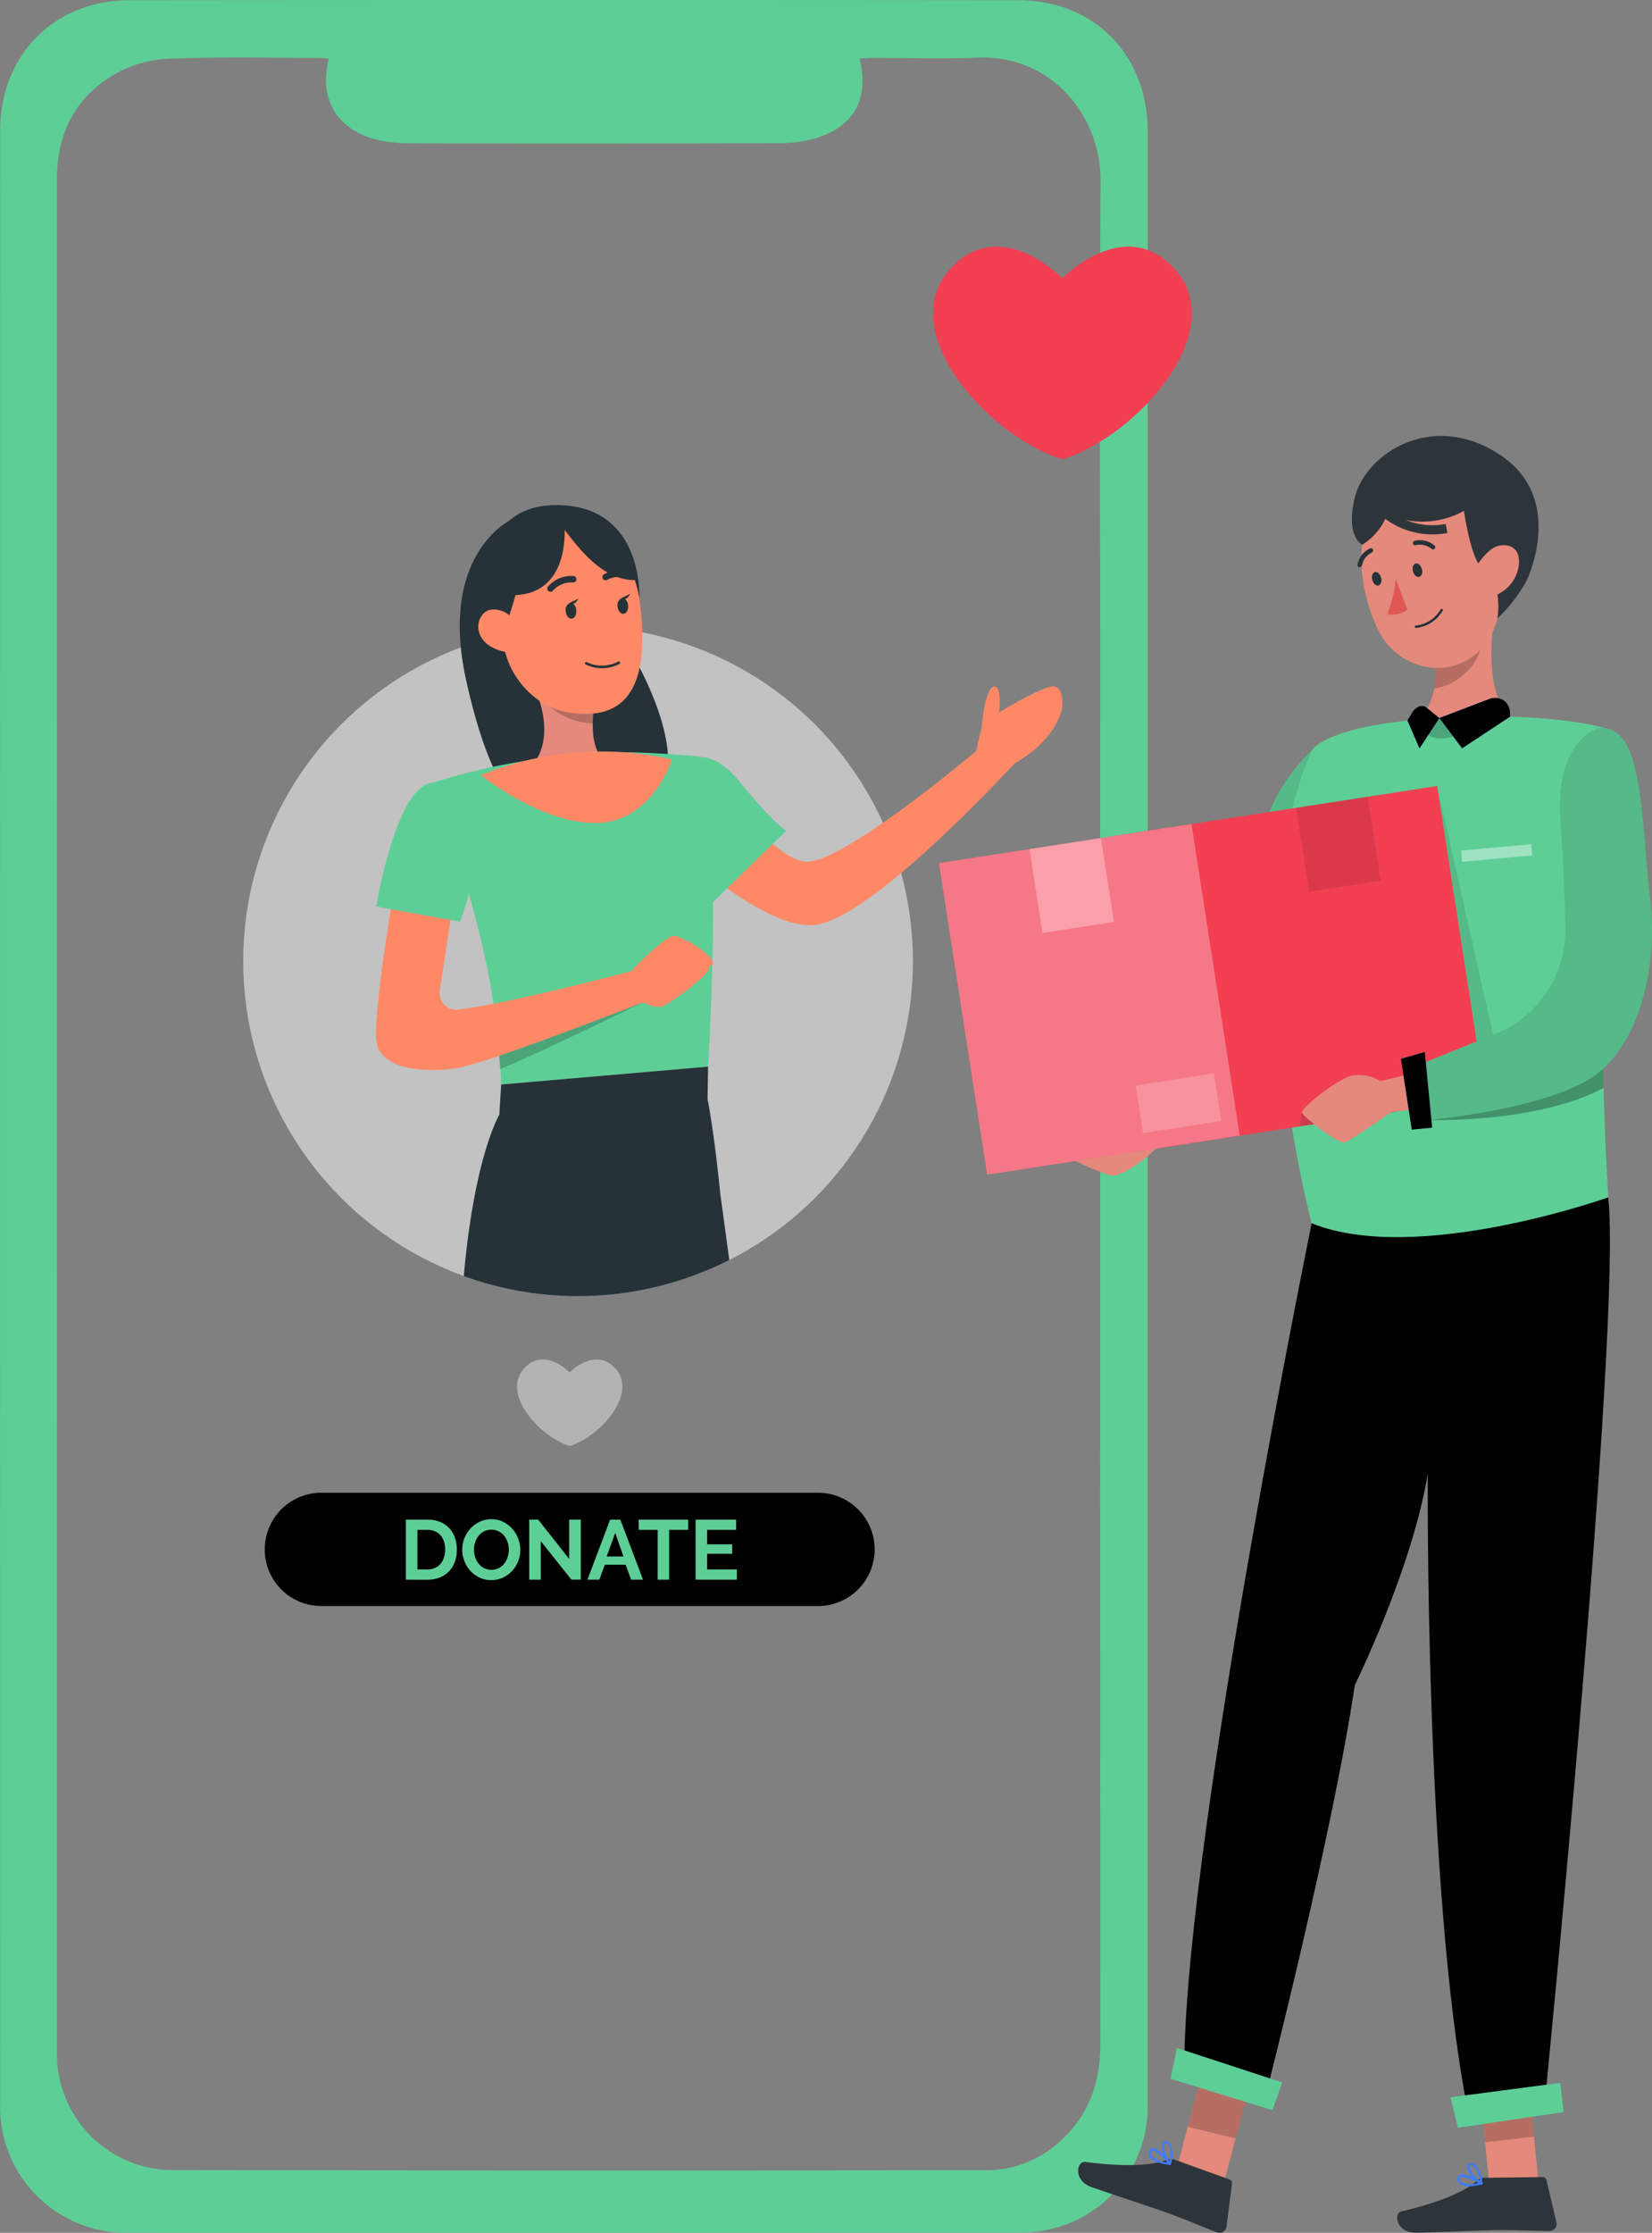 <svg xmlns="http://www.w3.org/2000/svg" width="180.507" height="243.883" viewBox="0 0 180.507 243.883"><rect x="0" y="0" width="180.507" height="243.883" fill="#808080" stroke="none"/><defs><style>.a{fill:#5ece97;}.b,.i,.v{fill:none;}.c,.q,.s{fill:#fff;}.c{opacity:0.4;}.d{fill:#dedede;opacity:0.7;}.d,.g,.q,.r,.u{isolation:isolate;}.e{fill:#ff8966;}.f{fill:#263238;}.g,.n,.s,.t{opacity:0.2;}.h{fill:#e4897b;}.i{stroke:#263238;stroke-linecap:round;stroke-linejoin:round;stroke-width:0.707px;}.j{fill:#de5753;}.k,.r{opacity:0.1;}.l,.t{fill:#2e353a;}.m{fill:#407bff;}.o,.q{opacity:0.3;}.p{fill:#f23f52;}.v{stroke:#2e353a;stroke-miterlimit:10;}</style></defs><g transform="translate(0)"><path class="a" d="M1313.669,569.056q0,53.846,0,107.691a13.691,13.691,0,0,1-10.748,13.762,15.547,15.547,0,0,1-3.377.356q-48.529.028-97.059.009a13.766,13.766,0,0,1-14.2-14.217q-.014-107.692,0-215.384c0-8.246,5.914-14.244,14.156-14.252q48.529-.046,97.059,0c8.335.007,14.173,5.968,14.174,14.343Q1313.675,515.21,1313.669,569.056ZM1224.2,453.434a5.51,5.51,0,0,0-.732-.106c-5.635,0-11.275-.138-16.9.09a13.051,13.051,0,0,0-5.775,1.7c-4.321,2.5-6.308,6.506-6.308,11.474q-.008,102.1,0,204.207c0,.318,0,.636.014.954a12.676,12.676,0,0,0,12.524,12.277q44.44.068,88.88.013a11.735,11.735,0,0,0,7.361-2.461c3.681-2.852,5.239-6.659,5.237-11.279q-.037-75.453-.015-150.906c0-17.54-.088-35.08.044-52.619.052-6.868-5.154-13.809-13.439-13.484-3.811.15-7.633.023-11.45.028-.47,0-.941.038-1.444.06,1.08,4.423-.608,7.463-4.848,8.728a13.919,13.919,0,0,1-3.891.532q-20.243.056-40.487.012a15.636,15.636,0,0,1-2.844-.246C1225.333,461.513,1223.017,458.064,1224.2,453.434Z" transform="translate(-1188.271 -447)"/><path class="b" d="M1295.1,525.155c-1.185,4.63,1.131,8.078,5.925,8.975a15.644,15.644,0,0,0,2.844.246q20.243.023,40.487-.012a13.916,13.916,0,0,0,3.89-.532c4.241-1.265,5.929-4.3,4.848-8.728.5-.022.973-.06,1.444-.06,3.817,0,7.639.122,11.45-.028,8.284-.326,13.49,6.616,13.439,13.484-.132,17.539-.044,35.079-.044,52.619q0,75.453.015,150.906c0,4.621-1.556,8.427-5.237,11.279a11.734,11.734,0,0,1-7.361,2.461q-44.44.016-88.88-.013a12.676,12.676,0,0,1-12.524-12.277c-.012-.318-.014-.636-.014-.954q0-102.1,0-204.207c0-4.968,1.987-8.978,6.308-11.474a13.05,13.05,0,0,1,5.775-1.7c5.625-.227,11.266-.09,16.9-.09A5.5,5.5,0,0,1,1295.1,525.155Z" transform="translate(-1259.172 -518.72)"/><g transform="translate(26.574 26.941)"><g transform="translate(0 28.23)"><path class="c" d="M184.249,265.621c-2.175-1.946-4.717.693-4.717.693s-2.543-2.639-4.717-.693c-3.1,2.775,1.408,7.745,4.717,8.741C182.841,273.366,187.351,268.4,184.249,265.621Z" transform="translate(-143.858 -171.589)"/><g transform="translate(2.352 107.877)"><path d="M192.452,286.975H138.18a6.186,6.186,0,1,0,0,12.372h54.272a6.186,6.186,0,1,0,0-12.372Z" transform="translate(-131.994 -286.975)"/><g transform="translate(15.422 2.89)"><path class="a" d="M155.369,297.983v-6.558h2.363a3.508,3.508,0,0,1,1.4.259,2.822,2.822,0,0,1,1.607,1.741,3.935,3.935,0,0,1,.2,1.27,3.882,3.882,0,0,1-.224,1.354,2.841,2.841,0,0,1-1.658,1.7,3.548,3.548,0,0,1-1.323.236Zm4.295-3.288a2.806,2.806,0,0,0-.128-.868,1.95,1.95,0,0,0-.375-.684,1.677,1.677,0,0,0-.61-.443,2.032,2.032,0,0,0-.819-.157h-1.1v4.323h1.1a1.968,1.968,0,0,0,.829-.166,1.7,1.7,0,0,0,.6-.457,2.049,2.049,0,0,0,.371-.688A2.778,2.778,0,0,0,159.664,294.695Z" transform="translate(-155.369 -291.379)"/><path class="a" d="M167.88,298.005a2.93,2.93,0,0,1-1.3-.282,3.169,3.169,0,0,1-1-.748,3.485,3.485,0,0,1-.875-2.295,3.325,3.325,0,0,1,.243-1.257,3.478,3.478,0,0,1,.668-1.062,3.194,3.194,0,0,1,1.013-.734,2.974,2.974,0,0,1,1.273-.273,2.834,2.834,0,0,1,1.287.291,3.232,3.232,0,0,1,.994.762,3.52,3.52,0,0,1,.641,1.071,3.39,3.39,0,0,1,.23,1.219,3.348,3.348,0,0,1-.238,1.252,3.428,3.428,0,0,1-.66,1.053,3.172,3.172,0,0,1-1.007.73A2.975,2.975,0,0,1,167.88,298.005Zm-1.886-3.324a2.656,2.656,0,0,0,.128.822,2.208,2.208,0,0,0,.371.7,1.828,1.828,0,0,0,.6.49,1.824,1.824,0,0,0,1.612,0,1.841,1.841,0,0,0,.6-.5,2.249,2.249,0,0,0,.366-.707,2.639,2.639,0,0,0,.124-.8,2.6,2.6,0,0,0-.133-.823,2.284,2.284,0,0,0-.376-.7,1.785,1.785,0,0,0-.6-.484,1.839,1.839,0,0,0-1.608.009,1.83,1.83,0,0,0-.6.5,2.246,2.246,0,0,0-.362.7A2.637,2.637,0,0,0,165.994,294.681Z" transform="translate(-158.548 -291.355)"/><path class="a" d="M177.066,293.78v4.2H175.8v-6.558h.98l3.388,4.3v-4.294h1.264v6.548h-1.026Z" transform="translate(-162.322 -291.379)"/><path class="a" d="M187.919,291.425h1.117l2.473,6.558h-1.3l-.6-1.634h-2.272l-.6,1.634h-1.3Zm1.456,4.027-.9-2.577-.934,2.577Z" transform="translate(-165.599 -291.379)"/><path class="a" d="M199.331,292.543h-2.079v5.44H196v-5.44h-2.08v-1.118h5.413Z" transform="translate(-168.485 -291.379)"/><path class="a" d="M207.859,296.865v1.118h-4.515v-6.558h4.433v1.118h-3.169v1.58h2.739v1.034h-2.739v1.709Z" transform="translate(-171.693 -291.379)"/></g></g><g transform="translate(0 13.222)"><circle class="d" cx="36.59" cy="36.59" r="36.59"/></g><g transform="translate(14.521)"><path class="e" d="M200.7,163.934s7.476,11.054,11.67,11.5,20.608-13.673,20.608-13.673l2.789,2.407s-15.617,17.179-22.135,18.157-18.909-11.914-18.909-11.914Z" transform="translate(-165.506 -136.495)"/><path class="a" d="M200.537,165.922s2.634-2.588,6.267,1.9,5.119,5.413,5.119,5.413l-9.258,9.017S197.256,168.322,200.537,165.922Z" transform="translate(-167.125 -137.657)"/><g transform="translate(65.526 19.801)"><path class="e" d="M250.4,157.927s.324-4.151,1.292-4.419.619,2.8.619,2.8,5.082-3.1,6.1-2.82.852,2.285.671,2.82c-1.554,4.591-7.095,6.533-7.095,6.533l-2.236-2.107Z" transform="translate(-249.758 -153.475)"/></g><path class="f" d="M189.873,148.407s5.1,8.5,3.532,13.82-9.6.547-9.6.547l.1-10.541Z" transform="translate(-161.79 -131.95)"/><path class="f" d="M169.553,126.209s-7.539,3.821-4.579,17.258c4.963,22.531,12.285,13.19,12.285,13.19s-.323-8.882-3.33-13.19S171.569,133,171.569,133Z" transform="translate(-155.149 -124.397)"/><g transform="translate(6.204 26.978)"><path class="a" d="M189.913,198.709,167.3,200.661a80.312,80.312,0,0,0-2.4-16.6c-.541-2.165-1.219-4.583-2.089-7.378-.466-1.493-.98-3.1-1.556-4.822-.431-1.308-.9-2.7-1.411-4.165a67.217,67.217,0,0,1,9.384-2.268,72.037,72.037,0,0,1,10.152-1.068c4.4-.034,9.454.459,9.454.459s.719.172,1.171,4.837C190.413,174.028,190.818,182.783,189.913,198.709Z" transform="translate(-159.842 -164.354)"/><path class="g" d="M170.823,213.07c3.621-1.407,15.561-7.268,15.561-7.268l-15.864,3.575C170.64,210.587,170.736,211.8,170.823,213.07Z" transform="translate(-163.476 -178.457)"/></g><path class="h" d="M182.888,165.628c-5.572-.713-7.247-3.094-7.247-3.094,3.536-3.336.6-9.116.6-9.116l6.707,1.252a19.719,19.719,0,0,0-.262,2.824c-.051,4.071,1.79,4.111,1.79,4.111C185.651,163.81,182.888,165.628,182.888,165.628Z" transform="translate(-159.013 -133.655)"/><path class="g" d="M183.255,154.67a19.722,19.722,0,0,0-.262,2.824,7.463,7.463,0,0,1-6.445-4.076Z" transform="translate(-159.322 -133.655)"/><path class="e" d="M178.074,126.844c5.83-.319,7.148,2.478,7.9,8.463.945,7.48-.4,13.149-7.774,11.944-8.1-1.322-10.363-14.138-5.5-19.036C173.86,127.052,176.216,126.946,178.074,126.844Z" transform="translate(-157.149 -124.605)"/><path class="e" d="M188.441,140.828a12.328,12.328,0,0,0,1.829,2.326,1.606,1.606,0,0,1-1.5.744Z" transform="translate(-163.368 -129.371)"/><path class="f" d="M182.662,139.514c.336-.11.569-.574.569-.574l-1.009.49c.007.005.013.005.02.01a.835.835,0,0,0-.4.868c.037.478.326.846.645.821s.548-.433.51-.911A.99.99,0,0,0,182.662,139.514Z" transform="translate(-161.123 -128.729)"/><path class="f" d="M191.249,138.722c.336-.11.569-.574.569-.574l-1.008.49c.007.005.013,0,.02.01a.835.835,0,0,0-.4.868c.038.478.327.846.645.821s.547-.433.509-.911A.991.991,0,0,0,191.249,138.722Z" transform="translate(-164.044 -128.459)"/><path class="i" d="M181.8,135.731a3.041,3.041,0,0,0-2.481,1.019" transform="translate(-160.265 -127.635)"/><path class="i" d="M188.455,135.2a2.723,2.723,0,0,1,2.371-.156" transform="translate(-163.373 -127.341)"/><path class="e" d="M167.81,166.847s6.543,5.309,12.634,5.223,8.232-6.935,8.232-6.935A34.714,34.714,0,0,0,167.81,166.847Z" transform="translate(-156.349 -137.35)"/><path class="e" d="M152.271,188.267s-2.056,12.143-1.813,15.6,5.471,3.565,8.41,3.214c3.388-.4,21.033-7.382,21.033-7.382l-.813-3.489s-13.82,3.722-19.691,4.4a1.815,1.815,0,0,1-2-2.078l1.37-9.009Z" transform="translate(-150.438 -145.512)"/><path class="a" d="M156.652,169.393s3.6-.8,4.307,4.932a20.974,20.974,0,0,1-1.347,10.249l-9.145-1.65S152.6,169.692,156.652,169.393Z" transform="translate(-150.448 -139.077)"/><path class="e" d="M197.951,194.949a1.163,1.163,0,0,0-.751-.152c-1.081.282-4.373,3.532-4.565,3.969l.848,3.08s1.731.923,2.563.649,5.089-3.4,5.095-4.143a.561.561,0,0,0-.024-.127c.148-.111.277-.206.364-.261C202.224,197.5,199.569,195.512,197.951,194.949Z" transform="translate(-164.795 -147.728)"/><path class="f" d="M177.325,126.885s.744,7.316-5.353,7.575-1-6.548-1-6.548Z" transform="translate(-156.746 -124.627)"/><path class="f" d="M175.661,123.469c-10.02.316-9.19,14.978-3.774,19.063,0,0-2.628-3.544-1.105-6.632,0,0,1.948-4.777,1.333-8.453a16.046,16.046,0,0,1,4.876-1.261c1.127,1.37,3.939,5.539,7.668,5.456a13.255,13.255,0,0,1,.489,1.983S185.7,123.152,175.661,123.469Z" transform="translate(-156.39 -123.462)"/><path class="f" d="M188.8,149.606h0a4.09,4.09,0,0,1-3.7.061.141.141,0,0,1-.051-.189.134.134,0,0,1,.18-.055l.009.005a3.84,3.84,0,0,0,3.435-.073.132.132,0,0,1,.181.049l.007.013a.134.134,0,0,1-.049.182Z" transform="translate(-162.209 -132.266)"/><path class="e" d="M171.608,142.954a2.562,2.562,0,0,0-2.881-2.186c-1.8.3-2.454,4.053,2.089,4.7C171.467,145.559,171.8,144.909,171.608,142.954Z" transform="translate(-156.197 -129.339)"/></g><path class="f" d="M192.977,230.245c-.3-3-.773-7.076-1.382-10.281l.06-3.538-22.612,1.953-.2,3.288c-.53.976-2.836,5.81-3.882,17.64a36.633,36.633,0,0,0,29.011-1.756Z" transform="translate(-140.858 -155.093)"/></g><g transform="translate(76.018 20.681)"><path class="h" d="M284.012,220.818l-11.5,2.918a4.405,4.405,0,0,0-2.979-.609c-1.626.3-5.7,3.637-5.545,4.121s5.075,2.752,5.78,2.568c2.533-.662,5.143-3.609,5.143-3.609l10.282-2.115Z" transform="translate(-250.57 -149.039)"/><g transform="translate(45.734 5.078)"><path class="h" d="M332.323,151.374c-2.338,2.488-8.526,2.275-8.526,2.275s-2.039.176-2.549-1.555c2.239-.554,2.582-2.163,2.929-3.553a6.624,6.624,0,0,0,.025-2.61,13.763,13.763,0,0,0-.305-1.432l7.183-6.253C330.374,142.055,329.643,148.866,332.323,151.374Z" transform="translate(-315.788 -126.022)"/><path class="g" d="M331.111,143.9a6.49,6.49,0,0,1-5.424,6.564,6.623,6.623,0,0,0,.025-2.61Z" transform="translate(-317.298 -127.945)"/><path class="h" d="M327.6,136.691a6.487,6.487,0,0,1-7.227,3.093A7.223,7.223,0,0,1,316,136.761a7.353,7.353,0,0,1-.4-.657c-2.206-4.207-3.4-11.776.978-14.995a7.034,7.034,0,0,1,11.125,4.435C328.675,130.59,329.482,133.511,327.6,136.691Z" transform="translate(-313.193 -119.717)"/><path class="f" d="M323.117,133.729c.13.4-.026.786-.3.854s-.562-.211-.667-.614.032-.788.3-.854S323.01,133.32,323.117,133.729Z" transform="translate(-316.084 -124.272)"/><path class="f" d="M316.368,135.153c.13.395-.032.788-.295.854s-.563-.21-.668-.614.032-.788.3-.854S316.27,134.768,316.368,135.153Z" transform="translate(-313.788 -124.757)"/><path class="j" d="M318.83,135.656a14.037,14.037,0,0,1-.928,3.87,2.967,2.967,0,0,0,2.207-.495Z" transform="translate(-314.649 -125.14)"/><path class="f" d="M324.447,130.257a.256.256,0,0,1-.254-.034,1.978,1.978,0,0,0-1.726-.411.244.244,0,0,1-.154-.464h0a2.463,2.463,0,0,1,2.182.49.244.244,0,0,1,.048.342l0,0A.388.388,0,0,1,324.447,130.257Z" transform="translate(-316.093 -122.967)"/><path class="f" d="M322.6,142.724h0a3.845,3.845,0,0,0,2.914-1.9.132.132,0,0,0-.06-.174.125.125,0,0,0-.17.051l0,.009a3.608,3.608,0,0,1-2.714,1.75.125.125,0,0,0-.116.134l0,.014a.125.125,0,0,0,.134.116Z" transform="translate(-316.197 -126.835)"/><path class="f" d="M313.308,132.633a.235.235,0,0,1-.138.046.245.245,0,0,1-.194-.286v-.005a2.434,2.434,0,0,1,1.376-1.772.244.244,0,0,1,.316.139h0a.252.252,0,0,1-.139.317h0a1.979,1.979,0,0,0-1.068,1.42A.249.249,0,0,1,313.308,132.633Z" transform="translate(-312.971 -123.419)"/><path class="h" d="M337.359,132.469a4.887,4.887,0,0,1-2.109,3.084c-1.442.928-2.666-.241-2.692-1.866-.009-1.444.71-3.711,2.367-3.969A2.182,2.182,0,0,1,337.359,132.469Z" transform="translate(-319.636 -123.109)"/></g><path class="a" d="M292.031,163.962a19.727,19.727,0,0,0-5.294,8.56c-1.242,3.951-2.4,13.282-2.97,18.34A4.573,4.573,0,0,1,280,194.856l-13.9,2.419,1.111,7.064,17.6-1.69a8.8,8.8,0,0,0,7.8-7.053c1.075-5.443,2.514-13.334,3.166-19.583C296.894,165.38,295.738,162.861,292.031,163.962Z" transform="translate(-251.291 -129.613)"/><path class="k" d="M292.031,163.962a19.727,19.727,0,0,0-5.294,8.56c-1.242,3.951-2.4,13.282-2.97,18.34A4.573,4.573,0,0,1,280,194.856l-13.9,2.419,1.111,7.064,17.6-1.69a8.8,8.8,0,0,0,7.8-7.053c1.075-5.443,2.514-13.334,3.166-19.583C296.894,165.38,295.738,162.861,292.031,163.962Z" transform="translate(-251.291 -129.613)"/><path class="h" d="M287.913,395.663l-5.226-1.286,2.976-11.2,5.226,1.286Z" transform="translate(-256.933 -204.282)"/><path class="l" d="M277.3,397.365l5.926,2.14a.455.455,0,0,1,.295.485l-.607,4.691a.765.765,0,0,1-.863.652.782.782,0,0,1-.164-.042c-1.906-.724-3.26-1.346-5.667-2.215-1.483-.536-6.014-2-8.061-2.736s-1.584-2.859-.68-2.743c4.056.539,7.3.426,8.889-.22A1.256,1.256,0,0,1,277.3,397.365Z" transform="translate(-251.498 -209.081)"/><path class="m" d="M279.362,397.024a1.55,1.55,0,0,1-.848-.587.725.725,0,0,1-.018-.708.37.37,0,0,1,.315-.251c.641-.084,1.867,1.453,2,1.628a.113.113,0,0,1,.016.132.125.125,0,0,1-.123.068A6.218,6.218,0,0,1,279.362,397.024ZM279,395.75a.291.291,0,0,0-.16-.022c-.031-.011-.084.018-.123.11a.507.507,0,0,0,0,.472,2.519,2.519,0,0,0,1.706.714A5.036,5.036,0,0,0,279,395.75Z" transform="translate(-255.479 -208.466)"/><path class="m" d="M281.406,396.915l-.055-.02c-.4-.455-.991-1.88-.705-2.359a.4.4,0,0,1,.482-.17.66.66,0,0,1,.437.326,3.7,3.7,0,0,1-.008,2.178.133.133,0,0,1-.094.086A.115.115,0,0,1,281.406,396.915Zm-.265-2.333-.056-.02c-.149-.054-.193.028-.21.057-.177.294.15,1.331.517,1.891a2.91,2.91,0,0,0-.026-1.735A.425.425,0,0,0,281.14,394.581Z" transform="translate(-256.213 -208.081)"/><path class="g" d="M291.635,384.465l-5.226-1.286-1.531,5.777,5.226,1.286Z" transform="translate(-257.678 -204.282)"/><path class="h" d="M339.7,396.076l-5.345.635L333.2,385.181l5.344-.635Z" transform="translate(-274.121 -204.748)"/><path class="l" d="M329.121,400.346l6.3-.082a.456.456,0,0,1,.447.35l1.082,4.6a.766.766,0,0,1-.579.915.757.757,0,0,1-.168.018c-2.039-.007-3.524-.113-6.084-.079-1.577.02-6.331.247-8.508.275s-2.489-2.119-1.6-2.328c3.987-.923,6.979-2.169,8.244-3.333A1.25,1.25,0,0,1,329.121,400.346Z" transform="translate(-269.475 -210.096)"/><path class="m" d="M330.822,401.125a1.549,1.549,0,0,1-1-.251.727.727,0,0,1-.266-.656.369.369,0,0,1,.207-.346c.57-.3,2.259.7,2.445.819a.112.112,0,0,1,.061.118.125.125,0,0,1-.091.106A6.178,6.178,0,0,1,330.822,401.125Zm-.785-1.065a.292.292,0,0,0-.158.035c-.033,0-.072.047-.077.146a.509.509,0,0,0,.171.44,2.519,2.519,0,0,0,1.848.068A5.041,5.041,0,0,0,330.036,400.06Z" transform="translate(-272.878 -209.943)"/><path class="m" d="M332.681,400.312h-.059c-.538-.283-1.589-1.411-1.49-1.96a.4.4,0,0,1,.392-.328.658.658,0,0,1,.523.151c.606.48.751,1.97.759,2.043a.132.132,0,0,1-.058.113A.11.11,0,0,1,332.681,400.312Zm-1.069-2.091h-.059c-.158,0-.171.094-.177.128-.061.337.61,1.193,1.149,1.588a2.908,2.908,0,0,0-.634-1.615A.424.424,0,0,0,331.612,398.221Z" transform="translate(-273.414 -209.331)"/><path class="g" d="M338.547,384.547l-5.344.635.6,5.947,5.345-.635Z" transform="translate(-274.121 -204.748)"/><path d="M298.211,240.9s-13.435,65.76-13.906,90.98l8.957,4.007s7.295-28.524,9.663-44.548c0,0,6.284-12.728,7.974-23.1,0,0-.352,45.5,4.362,69.542l8.406-.647s8.48-85.395,6.95-99.065Z" transform="translate(-257.484 -154.91)"/><path class="g" d="M322.225,258.655s-1,15.631.424,21.371c.424-1.612.782-3.224,1.036-4.781Z" transform="translate(-270.271 -161.913)"/><path class="a" d="M329.193,389.577l11.534-1.716-.353-3.194-12,1.575Z" transform="translate(-272.479 -204.789)"/><path class="a" d="M282,382.253l11.144,3.435,1.062-3.033-11.5-3.762Z" transform="translate(-256.7 -202.824)"/><path class="a" d="M303.428,162.168s1.425-2.817,13.945-3.545,18.129,1.125,18.129,1.125-1.135,26.512.319,51.233c0,0-20.945,7.458-32.406,2.828C303.415,213.81,294.823,181.791,303.428,162.168Z" transform="translate(-262.688 -127.819)"/><path class="n" d="M329.637,158.466c-1.384.018-2.878.068-4.488.162-.966.056-1.858.126-2.7.2.01.019,1.067,2.025,2.7,2.026A5.39,5.39,0,0,0,329.637,158.466Z" transform="translate(-270.463 -127.823)"/><path class="o" d="M343.675,210.677l-19.061,9.638s12.015.37,19.2-3.526C343.757,214.727,343.71,212.684,343.675,210.677Z" transform="translate(-271.199 -145.588)"/><path class="k" d="M326.172,169.963l6.776,30.14L331.44,204Z" transform="translate(-271.729 -131.735)"/><g transform="translate(0 38.228)"><rect class="p" width="36.042" height="34.447" transform="translate(18.825 5.512) rotate(-8.797)"/><rect class="p" width="27.932" height="34.447" transform="matrix(0.988, -0.153, 0.153, 0.988, 0, 8.425)"/><rect class="q" width="27.932" height="34.447" transform="matrix(0.988, -0.153, 0.153, 0.988, 0, 8.425)"/><rect class="q" width="7.902" height="9.274" transform="matrix(0.988, -0.153, 0.153, 0.988, 9.897, 6.894)"/><rect class="r" width="7.902" height="9.274" transform="translate(39.04 2.384) rotate(-8.797)"/><rect class="s" width="8.636" height="5.257" transform="matrix(0.988, -0.153, 0.153, 0.988, 21.51, 32.714)"/><path class="t" d="M307.407,224.284l-.877-1.159-2.832.6a4.036,4.036,0,0,0-.171,1.492l3.923-.607Z" transform="translate(-264.021 -188.052)"/></g><path class="h" d="M323.871,214.578l-11.525,2.81a4.4,4.4,0,0,0-2.973-.637c-1.628.288-5.738,3.583-5.583,4.069s3.973,3.474,4.667,3.253,5.141-3.357,5.141-3.357l10.982-.918Z" transform="translate(-264.112 -146.916)"/><path class="a" d="M342.64,160.355s-4.846,1.288-4.155,10.271c.3,3.907.453,8.079.53,11.545a12.231,12.231,0,0,1-6.793,11.228l-9.461,3.868,1.222,5.922s13.743-1.255,18.58-5.125,6.521-12.118,5.734-18.957C347.2,169.607,347.567,159.969,342.64,160.355Z" transform="translate(-270.569 -128.462)"/><path class="k" d="M342.64,160.355s-4.846,1.288-4.155,10.271c.3,3.907.453,8.079.53,11.545a12.231,12.231,0,0,1-6.793,11.228l-9.461,3.868,1.222,5.922s13.743-1.255,18.58-5.125,6.521-12.118,5.734-18.957C347.2,169.607,347.567,159.969,342.64,160.355Z" transform="translate(-270.569 -128.462)"/><path class="m" d="M322.781,214.009l.8,8.258-2.225.214-1.177-7.73Z" transform="translate(-269.691 -146.722)"/><path class="u" d="M322.781,214.009l.8,8.258-2.225.214-1.177-7.73Z" transform="translate(-269.691 -146.722)"/><rect class="c" width="7.699" height="1.229" transform="translate(57.053 45.279) rotate(-5.112)"/><path class="m" d="M326.539,157.583l2.483,3.307,5.232-3.45v-.333a1.747,1.747,0,0,0-.687-1.451,1.8,1.8,0,0,0-1.681-.11Z" transform="translate(-271.854 -126.779)"/><path class="m" d="M321.248,158.295l.617-1.015c.767-.907,1.381-.443,1.381-.443l1.493,1.2-2.176,3.307Z" transform="translate(-270.053 -127.229)"/><path class="u" d="M326.539,157.583l2.483,3.307,5.232-3.45v-.333a1.747,1.747,0,0,0-.687-1.451,1.8,1.8,0,0,0-1.681-.11Z" transform="translate(-271.854 -126.779)"/><path class="u" d="M321.248,158.295l.617-1.015c.767-.907,1.381-.443,1.381-.443l1.493,1.2-2.176,3.307Z" transform="translate(-270.053 -127.229)"/><path class="l" d="M330.254,126.321c.348-2.255-1.218-2.564-2.248-2.291-1.076.284-2.144,1.9-2.144,1.9-1-1.622-1.57-5.73-1.57-5.73a9.411,9.411,0,0,1-8.383.357,6.7,6.7,0,0,1-2.728,3.344s-1.856-.85-.823-5.129c1.172-4.857,8.48-9.563,15.843-4.718s2.9,13.834,2.9,13.834a16.783,16.783,0,0,1-3.15,4.054,9.3,9.3,0,0,0,0-2.621A4.057,4.057,0,0,0,330.254,126.321Z" transform="translate(-266.922 -112.02)"/><path class="v" d="M316.188,123.448a8.138,8.138,0,0,0,7.61,2.563" transform="translate(-268.332 -115.909)"/></g><g transform="translate(75.378)"><path class="p" d="M268.4,82.43c-5.339-4.777-11.583,1.7-11.583,1.7s-6.244-6.48-11.583-1.7c-7.616,6.813,3.456,19.016,11.583,21.463C264.944,101.446,276.017,89.243,268.4,82.43Z" transform="translate(-242.682 -80.673)"/></g></g></g></svg>